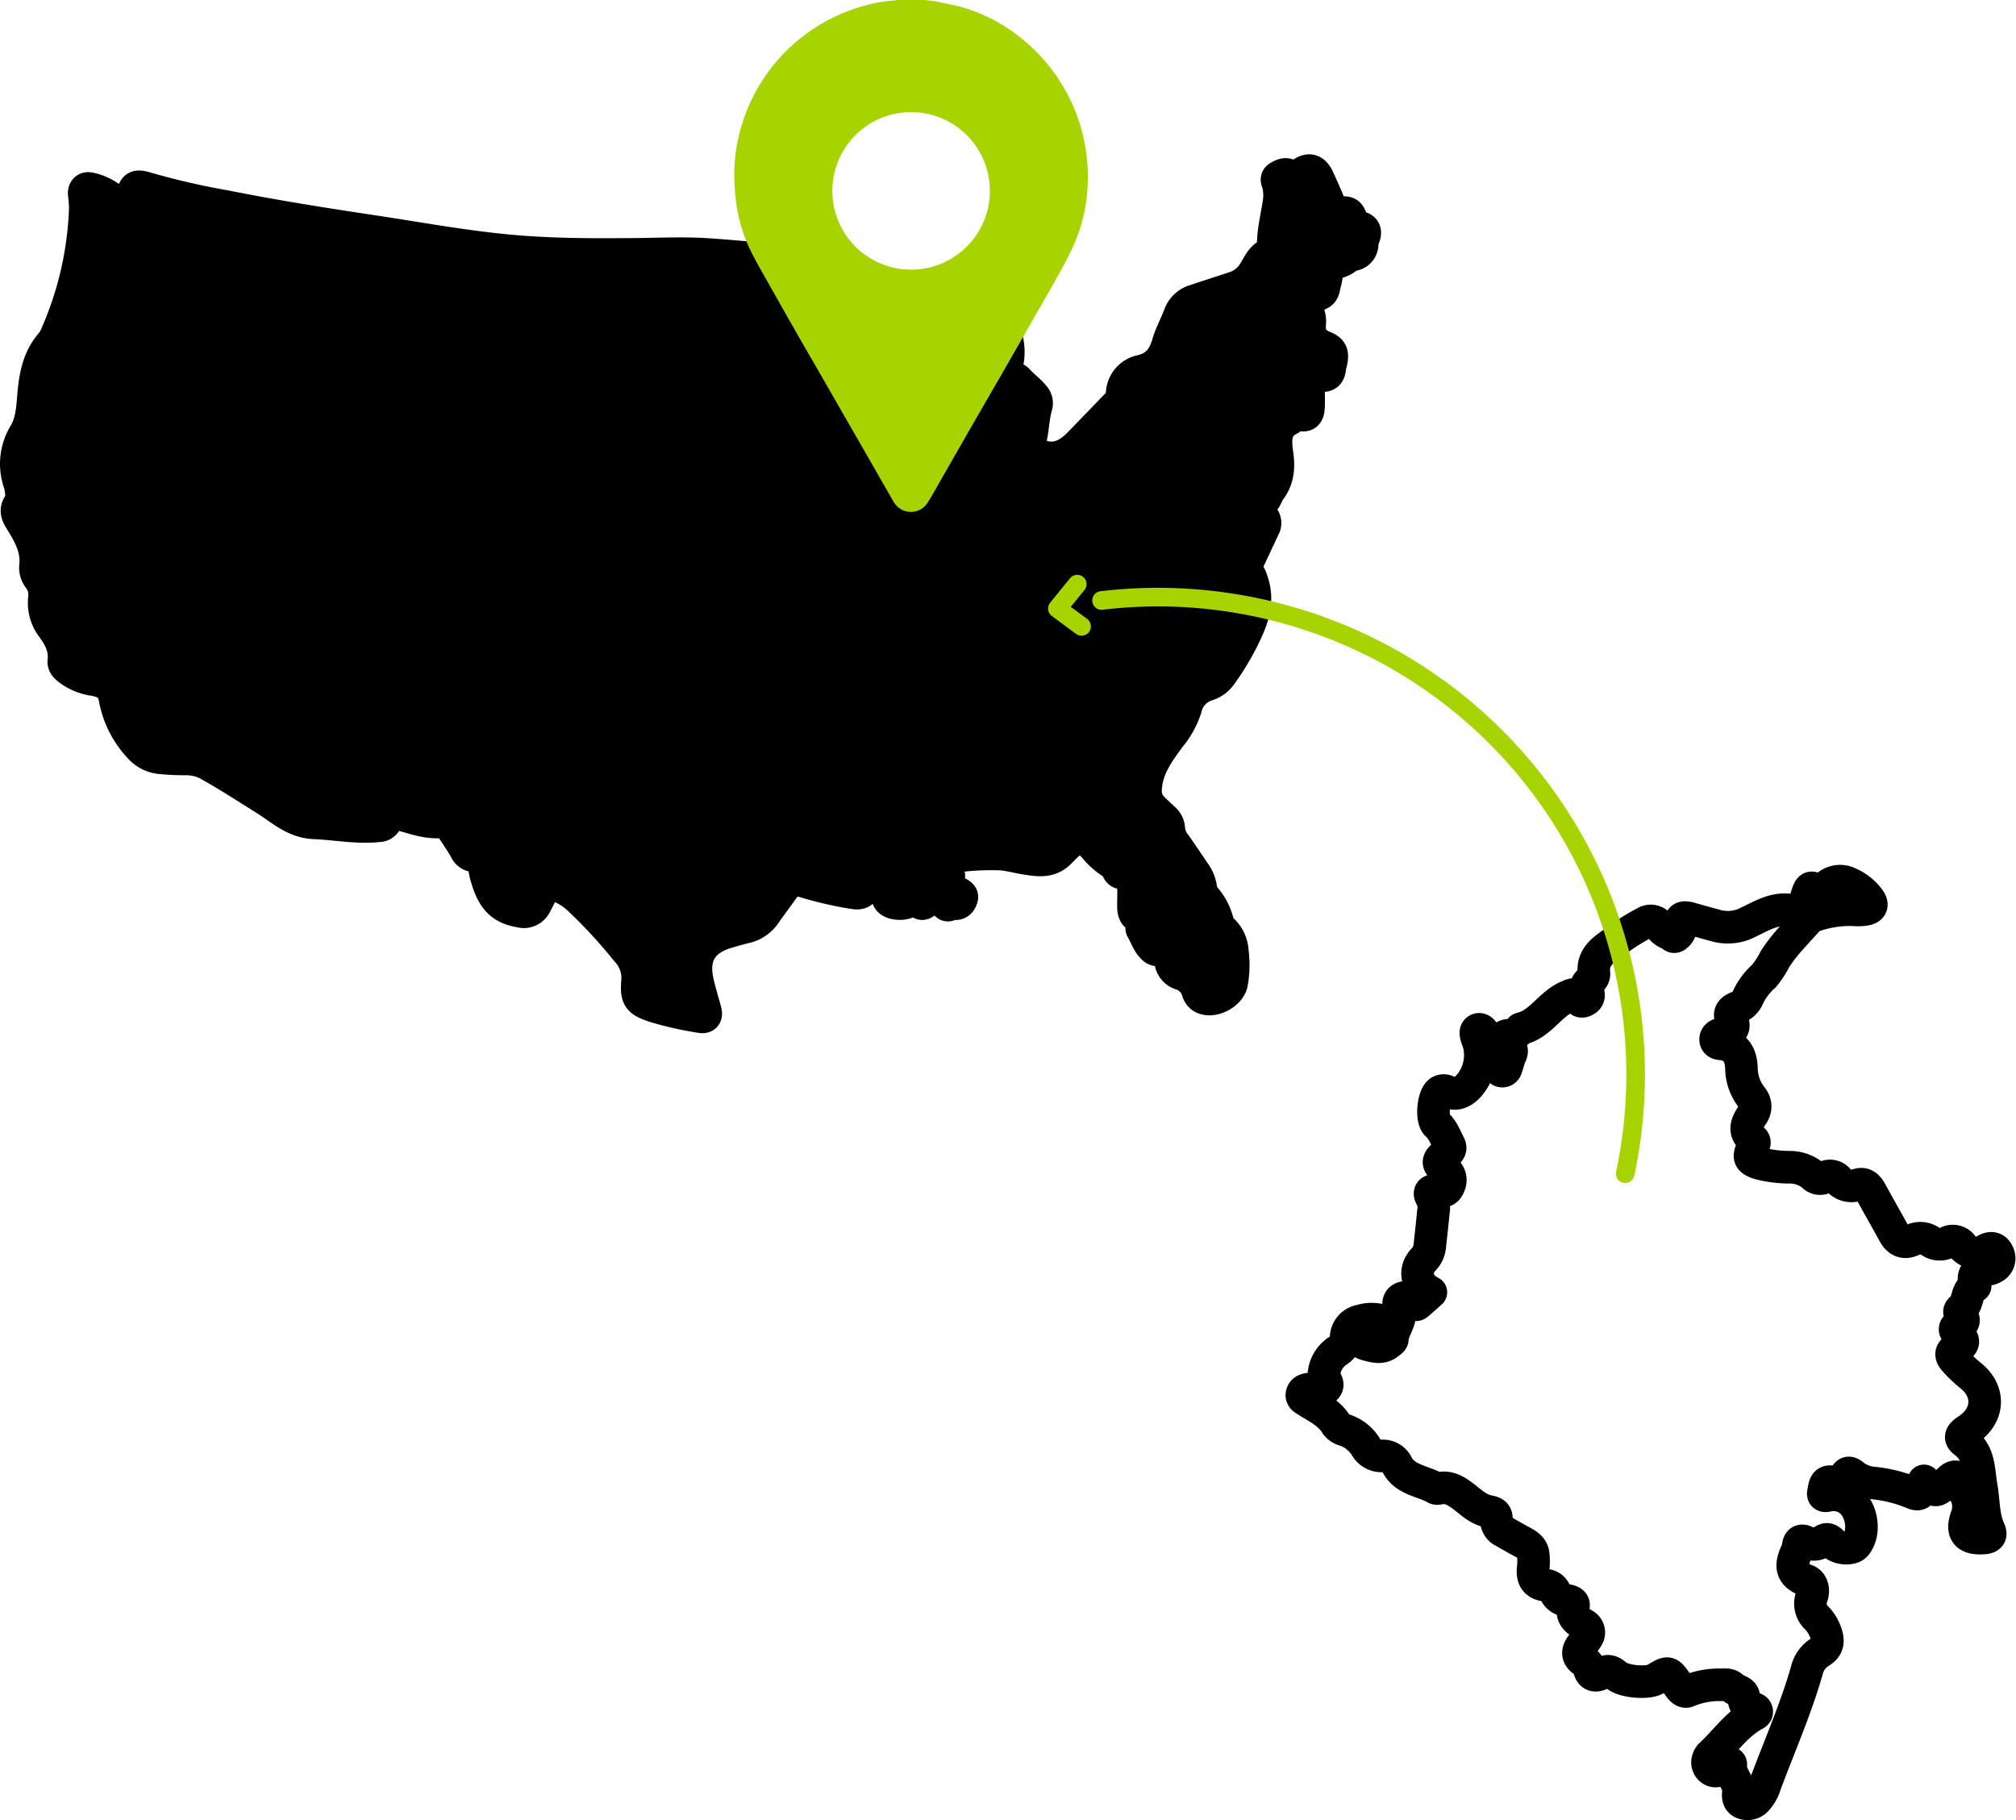 <svg xmlns="http://www.w3.org/2000/svg" width="433.133" height="391.109" viewBox="0 0 433.133 391.109"><g id="Grupo_90" data-name="Grupo 90" transform="translate(-2197.486 -6354.212)"><g id="Grupo_88" data-name="Grupo 88" transform="translate(1294.359 405.904)"><g id="Eh9c5U" transform="translate(906.641 5984.967)"><g id="Grupo_33" data-name="Grupo 33" transform="translate(0 0)"><path id="Trazado_56" data-name="Trazado 56" d="M4736.893,1323.79a9.558,9.558,0,0,0,2.12-2.593c.583-.758.979-.918,1.7-.113,1.037,1.152,2.336,2.038,3.319,3.275a2.187,2.187,0,0,1,.525,2.137c-.854,2.956-.66,6.123-1.821,9.016-.222.554.037.745.528.848a4.065,4.065,0,0,1,1.054.312c3.765,1.968,6.808.678,9.514-2.1,2.658-2.727,5.291-5.48,7.943-8.214a4.021,4.021,0,0,0,1.246-2.544,5.121,5.121,0,0,1,4.192-4.86c3.233-.8,4.777-2.807,5.654-5.832.62-2.146,1.752-4.138,2.522-6.248a5.038,5.038,0,0,1,3.447-3.089c2.824-.959,5.671-1.848,8.5-2.8a7.631,7.631,0,0,0,4.112-3.412c.883-1.386,1.564-3.15,3.348-3.859.662-.263.688-.983.683-1.552-.04-3.29.833-6.456,1.279-9.677a9.964,9.964,0,0,0-.2-3.679c-.12-.515-.554-1.126.061-1.5.685-.421,1.511-.884,2.313-.334a1.7,1.7,0,0,0,2.324-.189c1.854-1.432,2.989-1.133,3.947.96.916,2,1.812,4.019,2.621,6.068a1.571,1.571,0,0,0,1.865,1.161c1.923-.173,2.146-.015,2.716,1.891a1.444,1.444,0,0,0,1.4,1.23c1.306.116,1.579.893,1.167,2.038a4.556,4.556,0,0,0-.4,1.312,2.3,2.3,0,0,1-2.66,2.523c-.09,0-.232,0-.262.056-.811,1.386-2.319,1.461-3.6,1.993-.666.277-.847,1.055-1,1.735s-.2,1.367-.385,2.028c-.521,1.891-.133,2.847-3.144,2.948-1.051.035-1.323.705-1.122,1.617.317,1.432,1.073,2.9.931,4.272-.281,2.726.706,4.231,3.188,5.243,1.607.656,1.757,1.492,1.366,3.286a10.117,10.117,0,0,0-.27,1.207c-.111,1.23-.63,1.7-1.974,1.612-1.844-.117-2.546.721-2.562,2.575-.013,1.424.062,2.851-.022,4.269-.085,1.448-.574,1.857-1.943,1.532a1.528,1.528,0,0,0-1.949.763.5.5,0,0,1-.187.2c-3.462,1.712-3.034,4.851-2.636,7.781.378,2.79.095,5.283-1.662,7.537a4.733,4.733,0,0,0-.526.966c-.634,1.394-.815,1.444-1.979.483-.562-.464-1.113-.942-1.787-1.513a4.414,4.414,0,0,0,.59,2.543.513.513,0,0,0,.659.352c1.188-.391,1.413.086,1.1,1.146a1.89,1.89,0,0,0,.526,1.777,1.874,1.874,0,0,1,.208,2.182c-1.144,2.438-2.286,4.876-3.528,7.526a14.831,14.831,0,0,1-.2-3.663,19.487,19.487,0,0,0-.149-2.328c-.121-.667-.044-1.856-1.348-.805-.538.433-.986-.161-1.168-.593a20.823,20.823,0,0,1-1.451-4.867c-.18-1.158.878-1.872,1.048-2.927-2.14.3-2.581,1.034-1.712,2.813a1.555,1.555,0,0,1,.208,1.319,1.973,1.973,0,0,0,.69,2.714,3.157,3.157,0,0,1,.86,1.7,22.222,22.222,0,0,0,1.533,4.269,1.938,1.938,0,0,1-.5,2.678c-.771.624-.437,1.123.34,1.138,2.041.037,2.474,1.438,2.963,3.008,1.1,3.54.252,6.828-1.2,10.01a54.956,54.956,0,0,1-5.752,9.859,5.748,5.748,0,0,1-2.9,2,6.739,6.739,0,0,0-4.536,4.962,18.387,18.387,0,0,1-3.434,6.2c-2.454,3.373-4.962,6.721-5.176,11.182a5.339,5.339,0,0,0,1.771,4.408c.7.664,1.41,1.316,2.1,1.986a2.893,2.893,0,0,1,1.1,2.008,6.256,6.256,0,0,0,1.543,3.736c1.261,1.863,2.551,3.706,3.782,5.589a7.511,7.511,0,0,1,1.639,4.3,1.6,1.6,0,0,0,.55,1.074,12.536,12.536,0,0,1,2.991,5.506,3.255,3.255,0,0,0,1.056,1.746,6.708,6.708,0,0,1,2.117,4.631,22.157,22.157,0,0,1-.162,6.719c-.45,2.25-3.829,4.07-5.954,3.227a2.145,2.145,0,0,1-1.271-1.367,5.423,5.423,0,0,0-3.636-3.813,3.181,3.181,0,0,1-2.213-2.6c-.126-.628-.319-1.244-.5-1.86-.29-.989-.767-1.59-1.883-.906-.642.394-1.138.061-1.574-.4-1.028-1.092-1.444-2.544-2.2-3.8-.265-.44.087-.986.286-1.439.282-.641.237-1.015-.56-1.14-1.241-.194-1.557-1.059-1.584-2.2-.053-2.236.276-4.5-.468-6.7-.275-.812-.461-1.4-1.488-.794a.933.933,0,0,1-1.412-.649c-.222-.832-.833-1.115-1.445-1.522a16.1,16.1,0,0,1-3.367-3.009c-.147-.175-.292-.354-.452-.519-2.239-2.324-3.293-2.369-5.624-.211-.6.557-1.153,1.166-1.745,1.734-2.161,2.072-4.747,1.555-7.3,1.154-1.768-.278-3.514-.8-5.288-.9a57.584,57.584,0,0,0-10.01.526,5.19,5.19,0,0,0-3.938,2.9c.7-.261.992-.94,1.506-.788.831.245,1.042,1.19,1.307,1.8.285.659-.565.62-1.142.6a1.407,1.407,0,0,0-1.271.919c-.241.571.408.719.736,1a3.656,3.656,0,0,0,2.736,1.088.746.746,0,0,1,.406.05c.584.326,1.552.615,1.374,1.291-.146.552-.608,1.587-1.749,1.184a1.068,1.068,0,0,0-.753.221c-.584.372-.885.131-.938-.445a1.485,1.485,0,0,0-1.5-1.341c-.743-.083-1.275-.082-1.507-.982-.145-.559-.645-.363-.941.032a1.875,1.875,0,0,0-.206,1.2c0,.577-.141,1.172-.723,1.365-.536.178-.8-.393-1.036-.743-.637-.944-1.145-.8-1.775.021-.772,1.005-3.685.971-4.479,0a.916.916,0,0,1-.25-.887c.387-1.2-.271-1.481-1.266-1.454a2.779,2.779,0,0,1-1.7-.806c-.869-.627-1.645-.618-2.083.494s-1.146,1.259-2.291,1.091a82.338,82.338,0,0,1-10.575-2.426,3.775,3.775,0,0,0-4.584,1.489c-1.218,1.723-2.494,3.4-3.714,5.125a7.053,7.053,0,0,1-4.2,3.125c-1.43.329-2.845.736-4.251,1.156-5.351,1.6-7.476,5.155-6.266,10.6.468,2.1,1.1,4.169,1.673,6.247.253.921.083,1.5-1.024,1.284a72.281,72.281,0,0,1-9.792-2.2c-3.489-1.193-4.009-1.736-3.736-5.357a8.529,8.529,0,0,0-2.3-6.6,110.093,110.093,0,0,0-10.053-10.932,13.924,13.924,0,0,0-4.844-3.085c-1.5-.494-2.332-.238-3.155,1.111-.572.938-1.052,1.932-1.551,2.913a2.787,2.787,0,0,1-3.335,1.494c-4.209-.688-5.975-2.866-7.311-7.7-.134-.485-.213-.987-.3-1.484-.241-1.375-.461-2.678-2.354-2.722a2.2,2.2,0,0,1-1.734-1.309c-.915-1.622-1.976-3.162-3-4.718a2.4,2.4,0,0,0-2.28-1.275c-2.869.26-5.52-.717-8.208-1.452-2.123-.579-2.612-.435-3.725,1.474a1.651,1.651,0,0,1-1.451.825c-4.659.512-9.237-.443-13.851-.629-4.3-.174-7.125-2.954-10.36-4.979-4.164-2.606-8.282-5.281-12.575-7.675a10.4,10.4,0,0,0-4.788-1.072,51.232,51.232,0,0,1-5.361-.258,6.753,6.753,0,0,1-4.394-2.247,20.78,20.78,0,0,1-5.292-10.26c-.47-2.734-1.645-3.736-4.61-4.276a11.592,11.592,0,0,1-5.394-2.251c-.562-.452-1.119-.95-1.033-1.688.336-2.866-.863-5.208-2.5-7.367a8.669,8.669,0,0,1-1.662-6.23,5.934,5.934,0,0,0-1.068-4.154,3.658,3.658,0,0,1-.871-2.56c.477-3.775-1.234-6.861-3.114-9.874-.779-1.247-1.332-2.34-.231-3.738.653-.829.354-1.951.239-2.949a8.312,8.312,0,0,0-.36-1.61,12.355,12.355,0,0,1,1.231-10.473c1.691-2.916,1.6-6.157,1.946-9.335.393-3.595,1.165-7.062,3.653-9.914a8.4,8.4,0,0,0,1.289-2.265,73.913,73.913,0,0,0,6.063-26.817,24.6,24.6,0,0,0-.228-3.016c-.092-.963.349-1.474,1.276-1.235a11.25,11.25,0,0,1,7.207,5.121,1.5,1.5,0,0,1-.061,1.573c-.459.847-.849,1.74-1.386,2.534a3.537,3.537,0,0,0-.255,3.753c.286.615.55.738.9.11a15.023,15.023,0,0,1,2.816-3.87c.557-.512.3-1.324.184-1.984a27.435,27.435,0,0,1-.208-5.361c.058-2.282.677-2.659,2.8-1.991a162.1,162.1,0,0,0,17.162,3.947c10.442,2.083,20.955,3.749,31.479,5.327,9.933,1.489,19.825,3.334,29.832,4.234,8.873.8,17.792.785,26.7.708,5.1-.045,10.213-.3,15.29.022,4.98.317,9.955.857,14.943,1.138a4.088,4.088,0,0,1,3.172,1.923,3.921,3.921,0,0,0,4.071,1.635c1.781-.237,3.514-.668,5.271-1,.387-.072.867-.326,1.112.153.208.4-.219.647-.473.891q-3.423,3.283-6.854,6.556a2.729,2.729,0,0,0-.461.509c-.25.406-.8.8-.361,1.324.371.439.942.295,1.413.112a12.134,12.134,0,0,0,1.48-.732,2.608,2.608,0,0,1,3.1.146,1.609,1.609,0,0,0,2.134.032q2.8-1.881,5.574-3.8a12.57,12.57,0,0,1,2.99-1.685,1.4,1.4,0,0,1,1.556.136c.446.441.171.956.01,1.42-.193.563-.451,1.1-.673,1.659-.162.4-.25.816.144,1.132.351.282.707.108,1.015-.1.516-.353,1.047-.646,1.652-.265,2.624,1.654,5.091.608,7.588-.375,1.659-.654,3.253-1.529,5.2-.8,1.2.449,2.428-.27,3.632-.514a4.592,4.592,0,0,1,4.377,1.912c.316.57-.062.781-.452.913-1.042.355-2.112.626-3.15.988-.917.32-1.979.361-2.519,1.437-.2.4-.786.418-1.234.523-1.653.389-3.321.731-4.941,1.225-.358.109-1.588-.29-1.032.956a3.473,3.473,0,0,1-.485.156c-3.8.662-4.159,1.683-4.566,4.3a14.375,14.375,0,0,1-.325,1.479c-.225.853-.53,1.723.972,1.3.476-.134.871.024.716.628a17.585,17.585,0,0,0-.291,4.784,9.006,9.006,0,0,1-.606,3.08,9.95,9.95,0,0,0,.2,6.072,50.71,50.71,0,0,1,1.86,6.333.944.944,0,0,0,1.134.9,2.272,2.272,0,0,1,.953.1c1.551.655,2.717-.545,3.029-2.091.154-.763.2-1.548.335-2.315.214-1.208.213-2.5,1.119-3.475.31-.335.188-.543-.071-.8-.489-.484-.984-.963-1.437-1.48a4.758,4.758,0,0,1-1.345-4.424,9.656,9.656,0,0,0-.554-6.166c-.99-2.463-.448-3.359,1.98-4.527a11.556,11.556,0,0,0,3.971-3.53,3.04,3.04,0,0,1,3.627-1.16,14.533,14.533,0,0,0,4.34.664,1.569,1.569,0,0,1,1.729,1.407,11.557,11.557,0,0,1-.72,6.874C4737.11,1320.814,4736.482,1322.15,4736.893,1323.79Z" transform="translate(-4525.447 -1275.9)" stroke="#000" stroke-linecap="round" stroke-linejoin="round" stroke-width="7"></path></g></g><g id="hvKh2W" transform="translate(1182.832 6137.675)"><g id="Grupo_35" data-name="Grupo 35" transform="translate(0)"><g id="Grupo_34" data-name="Grupo 34"><path id="Trazado_57" data-name="Trazado 57" d="M5286.7,1355.758c-3.092-1.478-3.758-4.745-1.582-7.023a4.673,4.673,0,0,0,1.333-2.8c.272-2.492.56-4.983.786-7.48a4.8,4.8,0,0,0-.425-3.075c-.655-1.108-.138-1.645,1.08-1.426s2.247.237,2.731-1.192a2.6,2.6,0,0,0-.915-3.3c-1.772-1.367-1.664-2.143.288-3.492.7-.485,1.071-1.107.687-1.842-.8-1.518-1.333-3.193-2.672-4.4-1.245-1.122-.84-5.939.516-7.019a1.629,1.629,0,0,1,1.86-.009c1.635.731,2.948.165,4.142-.955a10,10,0,0,0,2.3-10.031,5.56,5.56,0,0,1-.344-.926c-.092-.5-.314-1.109.25-1.439.486-.284.938.116,1.2.459,1.732,2.285,4.025,4.321,3.589,7.63-.044.339-.057.7.372.787a.839.839,0,0,0,.951-.557c.375-.983.573-2.041,1.014-2.989.59-1.267-.377-1.771-.994-2.493-.792-.927-.67-1.589.647-1.664a3.563,3.563,0,0,0,2.379-1.271c.046-.047.089-.119.145-.132,4.259-.988,6.238-5.3,10.069-6.907.915-.384,1.841-.973,2.386.531.228.629.833.587,1.342.294a1.233,1.233,0,0,0,.6-1.7c-.737-1.2-.276-1.931.649-2.676a1.643,1.643,0,0,0,.648-1.4c-.468-4.168,2.978-5.555,5.454-7.528a48.5,48.5,0,0,1,5.523-3.405,2.251,2.251,0,0,1,3.142.725,3.831,3.831,0,0,0,2.112,1.678c.507.1.789,1.059,1.5.387a2.1,2.1,0,0,0,.86-1.871c-.191-1.94.338-2.306,2.252-1.764s3.814,1.072,5.727,1.584a9.506,9.506,0,0,0,6.707-.887c2.953-1.387,5.765-3.2,9.367-2.442,1.6.335,2.477-1.1,2.889-2.483.884-2.968.961-3.022,3.329-1a4.262,4.262,0,0,1,6.031-2.323,10.374,10.374,0,0,1,4.265,3.436c.841,1.153.438,1.9-.832,2.13a11.409,11.409,0,0,1-2.764.058,23.924,23.924,0,0,0-8.181,1.274,2.276,2.276,0,0,0-1.07.489c-2.539,2.922-5.381,5.613-7.437,8.9a18.472,18.472,0,0,1-2.365,3.607,13.969,13.969,0,0,0-3.5,4.752,3.966,3.966,0,0,1-2.337,2.034c-1.225.542-1.774,1.269-1.072,2.632.83,1.608.108,2.5-1.52,2.847a8.958,8.958,0,0,0-.966.215c-.531.178-.971.5-.968,1.114,0,.664.5.9,1.062.951,3.226.278,4.384,2.318,4.487,5.247a10.35,10.35,0,0,0,2.188,6.244,2.989,2.989,0,0,1,.105,3.84c-1.171,1.769-1.96,3.512.157,5.229.634.514.22,1.194-.078,1.807-.964,1.987-.7,2.618,1.386,3.308a26.112,26.112,0,0,0,6.668.842,7.846,7.846,0,0,1,4.933,1.75,2.016,2.016,0,0,0,2.53.432,2.242,2.242,0,0,1,2.885.509,3.771,3.771,0,0,0,4.137,1.1c1.5-.5,2.3.374,2.963,1.609,1.6,2.967,3.291,5.881,4.906,8.839.917,1.68,2.2,2.208,3.953,1.4a3.864,3.864,0,0,1,3.784.236,3.545,3.545,0,0,0,3.742.263,2.521,2.521,0,0,1,3.206.787,3.731,3.731,0,0,0,4.99.868c1.092-.6,2.076-.541,2.641.708a2.208,2.208,0,0,1-.985,3.055,3.008,3.008,0,0,1-1.316.4c-2.054.138-3.378.817-2.614,3.224.038.12.055.357.006.38-2,.951-1.308,3.52-2.807,4.709-.762.6-.627,1.05-.138,1.622.66.771.668,1.51-.3,1.908-1.461.6-1.216,1.327-.3,2.162,1.366,1.246,1.194,2.183-.461,2.979-1.295.623-1.3,1.515-.384,2.531a27.818,27.818,0,0,0,3.393,3.249c4.349,3.453,4.009,8.714-.63,11.736-1.123.731-1.985,1.544-.658,2.536,3.324,2.48,3,6.168,3.62,9.612.559,3.1.359,6.344,1.7,9.3.546,1.2.074,1.667-1.183,1.756-3.6.253-4.869-1.154-3.687-4.525a6.037,6.037,0,0,0-.888-5.97c-.639-.87-.184-2.638-1.515-2.66-.822-.013-1.674,1.152-2.494,1.81-1.848,1.48-1.844,1.485-4.237-.926-.13.576-.266,1.065-.349,1.564-.21,1.249-.937,1.524-2,1.041a30,30,0,0,0-8.621-2.154,7.878,7.878,0,0,1-4.175-1.643c-.637-.525-1.328-.945-1.8.307a1.955,1.955,0,0,1-2.479,1.143c-2.084-.525-1.919,1.161-2.174,2.207-.245,1.009.663.72,1.2.619a5.572,5.572,0,0,1,3.99.784c3.026,1.788,3.972,7.1,1.755,9.877-.844,1.057-3.732.963-4.985-.419-.906-1-1.442-.952-2.409-.184a2.84,2.84,0,0,1-3.2.023c-1.029-.529-1.63-.342-1.767.874a2.439,2.439,0,0,1-.166.773c-1.317,2.763-1.954,5.182,1.921,6.583,1.22.441,1.664,2.022,1.142,3.464a4.213,4.213,0,0,0,1.173,4.693,8.7,8.7,0,0,1,1.889,3.225c.6,1.727.374,3.055-1.343,4.037a6.314,6.314,0,0,0-2.783,3.968c-2.4,8.334-5.9,16.264-8.921,24.371a8.6,8.6,0,0,1-1.928,3.422,2.6,2.6,0,0,1-2.743.666c-1.1-.365-1.217-1.329-1.1-2.284.264-2.218-1.919-3.742-1.638-5.989.061-.491-.572-.409-.917-.151-.421.317-.79.7-1.21,1.022a1.559,1.559,0,0,1-2.161.128,1.878,1.878,0,0,1-.588-2.152,2.162,2.162,0,0,1,.46-.866c3.1-2.842,5.5-6.433,9.234-8.588.333-.192.791-.334.753-.812s-.489-.658-.858-.7c-1.4-.161-1.86-.976-1.9-2.3-.044-1.462-1.628-1.356-2.373-2.125-.771-.795-1.563-.606-2.638-.61a17.179,17.179,0,0,0-7.034,1.349c-1,.424-1.7-.735-2.277-1.565-1.878-2.711-1.883-2.708-4.676-1.013-1.641.995-6.831.591-8.436-.815-.971-.852-1.789-1.184-2.979-.484-1.43.84-2.546.654-2.872-1.231a1.775,1.775,0,0,0-.926-1.227c-1.792-1.075-1.6-2.359-.435-3.776a9.986,9.986,0,0,0,.913-1.3,1.883,1.883,0,0,0-.668-2.885c-1.506-.88-2.758-1.781-2.225-3.888.229-.9-.658-1.2-1.413-1.291a2.889,2.889,0,0,1-2.556-1.888,2.323,2.323,0,0,0-2.035-1.382c-2.174-.279-2.847-1.582-2.644-3.621a12.041,12.041,0,0,0-.013-3.159c-.229-1.357-1.372-2.013-2.5-2.619-1.279-.686-2.539-1.41-3.8-2.135a2.705,2.705,0,0,1-1.585-2.552c.062-1.17-.46-1.554-1.592-1.748-2.089-.359-3.645-1.8-5.255-3.061-1.656-1.292-3.333-2.418-5.593-1.906a.9.9,0,0,1-.586-.028c-2.768-1.61-6.45-1.7-8.245-4.928a3.392,3.392,0,0,0-3.332-2.019,3.876,3.876,0,0,1-3.455-1.984,8.468,8.468,0,0,0-4.583-3.591,3.339,3.339,0,0,1-1.77-1.2c-1.476-2.454-3.962-3.581-6.224-5.016-.554-.35-1.28-.661-1.139-1.454.15-.847.889-1.068,1.664-1.121a1.418,1.418,0,0,0,.586-.074c.979-.576,2.271.673,2.99-.294.665-.894-.6-1.843-.537-2.764a6.769,6.769,0,0,1,2.838-4.985,3.892,3.892,0,0,0,1.965-3.15,3.708,3.708,0,0,1,3.142-3.4,7.6,7.6,0,0,1,5.953.567c.688.4.313,1.059.128,1.606a1.066,1.066,0,0,1-1.363.812,9.309,9.309,0,0,0-3.125-.437c-.769.1-1.477.365-1.548,1.249-.066.823.609,1.131,1.257,1.3,1.586.422,3.2.912,4.679-.307.3-.248.782-.541.794-.829.095-2.231,2.073-3.988,1.5-6.423-.2-.833-.454-2.135.9-2.5,1-.273,1.931-.19,2.327,1.141.221.745.713.207,1.045-.088C5284.98,1357.3,5285.764,1356.6,5286.7,1355.758Z" transform="translate(-5258.985 -1267.472)" fill="none" stroke="#000" stroke-linecap="round" stroke-linejoin="round" stroke-width="7"></path></g></g></g><g id="Grupo_45" data-name="Grupo 45" transform="matrix(-0.309, -0.951, 0.951, -0.309, 1140.572, 6236.779)"><path id="Trazado_52" data-name="Trazado 52" d="M8.692,3.08,2.676,0,0,5.886" transform="translate(150.87 37.642) rotate(30)" fill="none" stroke="#a7d400" stroke-linecap="round" stroke-linejoin="round" stroke-width="4"></path><path id="Trazado_53" data-name="Trazado 53" d="M0,135.659A102.543,102.543,0,0,0,102.542,33.117,102.413,102.413,0,0,0,97.077,0" transform="translate(67.83 0) rotate(30)" fill="none" stroke="#a7d400" stroke-linecap="round" stroke-linejoin="round" stroke-width="4"></path></g><g id="jDjibL" transform="translate(1060.872 5948.308)"><g id="Grupo_32" data-name="Grupo 32"><path id="Trazado_55" data-name="Trazado 55" d="M1424.375,1379.578c.857.119,1.724.189,2.569.366,1.995.419,4.01.783,5.96,1.363a35.493,35.493,0,0,1,10.907,5.559,38.494,38.494,0,0,1,12.853,16.693,39.945,39.945,0,0,1,2.22,8.307,37.006,37.006,0,0,1,.352,7.925,34.271,34.271,0,0,1-2.417,11.16,66.6,66.6,0,0,1-3.347,6.814c-2.118,3.859-4.343,7.66-6.528,11.483q-3.094,5.416-6.2,10.826c-1.455,2.532-2.929,5.053-4.384,7.584q-3.913,6.8-7.815,13.611c-1.223,2.13-2.392,4.294-3.693,6.374a4.258,4.258,0,0,1-7.2-.134c-2.12-3.648-4.2-7.318-6.3-10.975-1.518-2.638-7.786-13.543-9.4-16.358-1.685-2.936-3.39-5.86-5.07-8.8q-2.973-5.2-5.913-10.423c-1.36-2.42-2.774-4.815-4.01-7.3a33.338,33.338,0,0,1-3.333-11.616,47.683,47.683,0,0,1-.282-5.769,36.59,36.59,0,0,1,1.426-9.2,37.9,37.9,0,0,1,6.107-12.358,37.033,37.033,0,0,1,7.291-7.38,37.77,37.77,0,0,1,12.632-6.386,31.634,31.634,0,0,1,7.138-1.28.628.628,0,0,0,.205-.095Zm-19.956,41.029a16.922,16.922,0,1,0,16.417-16.93A16.911,16.911,0,0,0,1404.419,1420.607Z" transform="translate(-1383.333 -1379.578)" fill="#a7d400"></path></g></g></g></g></svg>